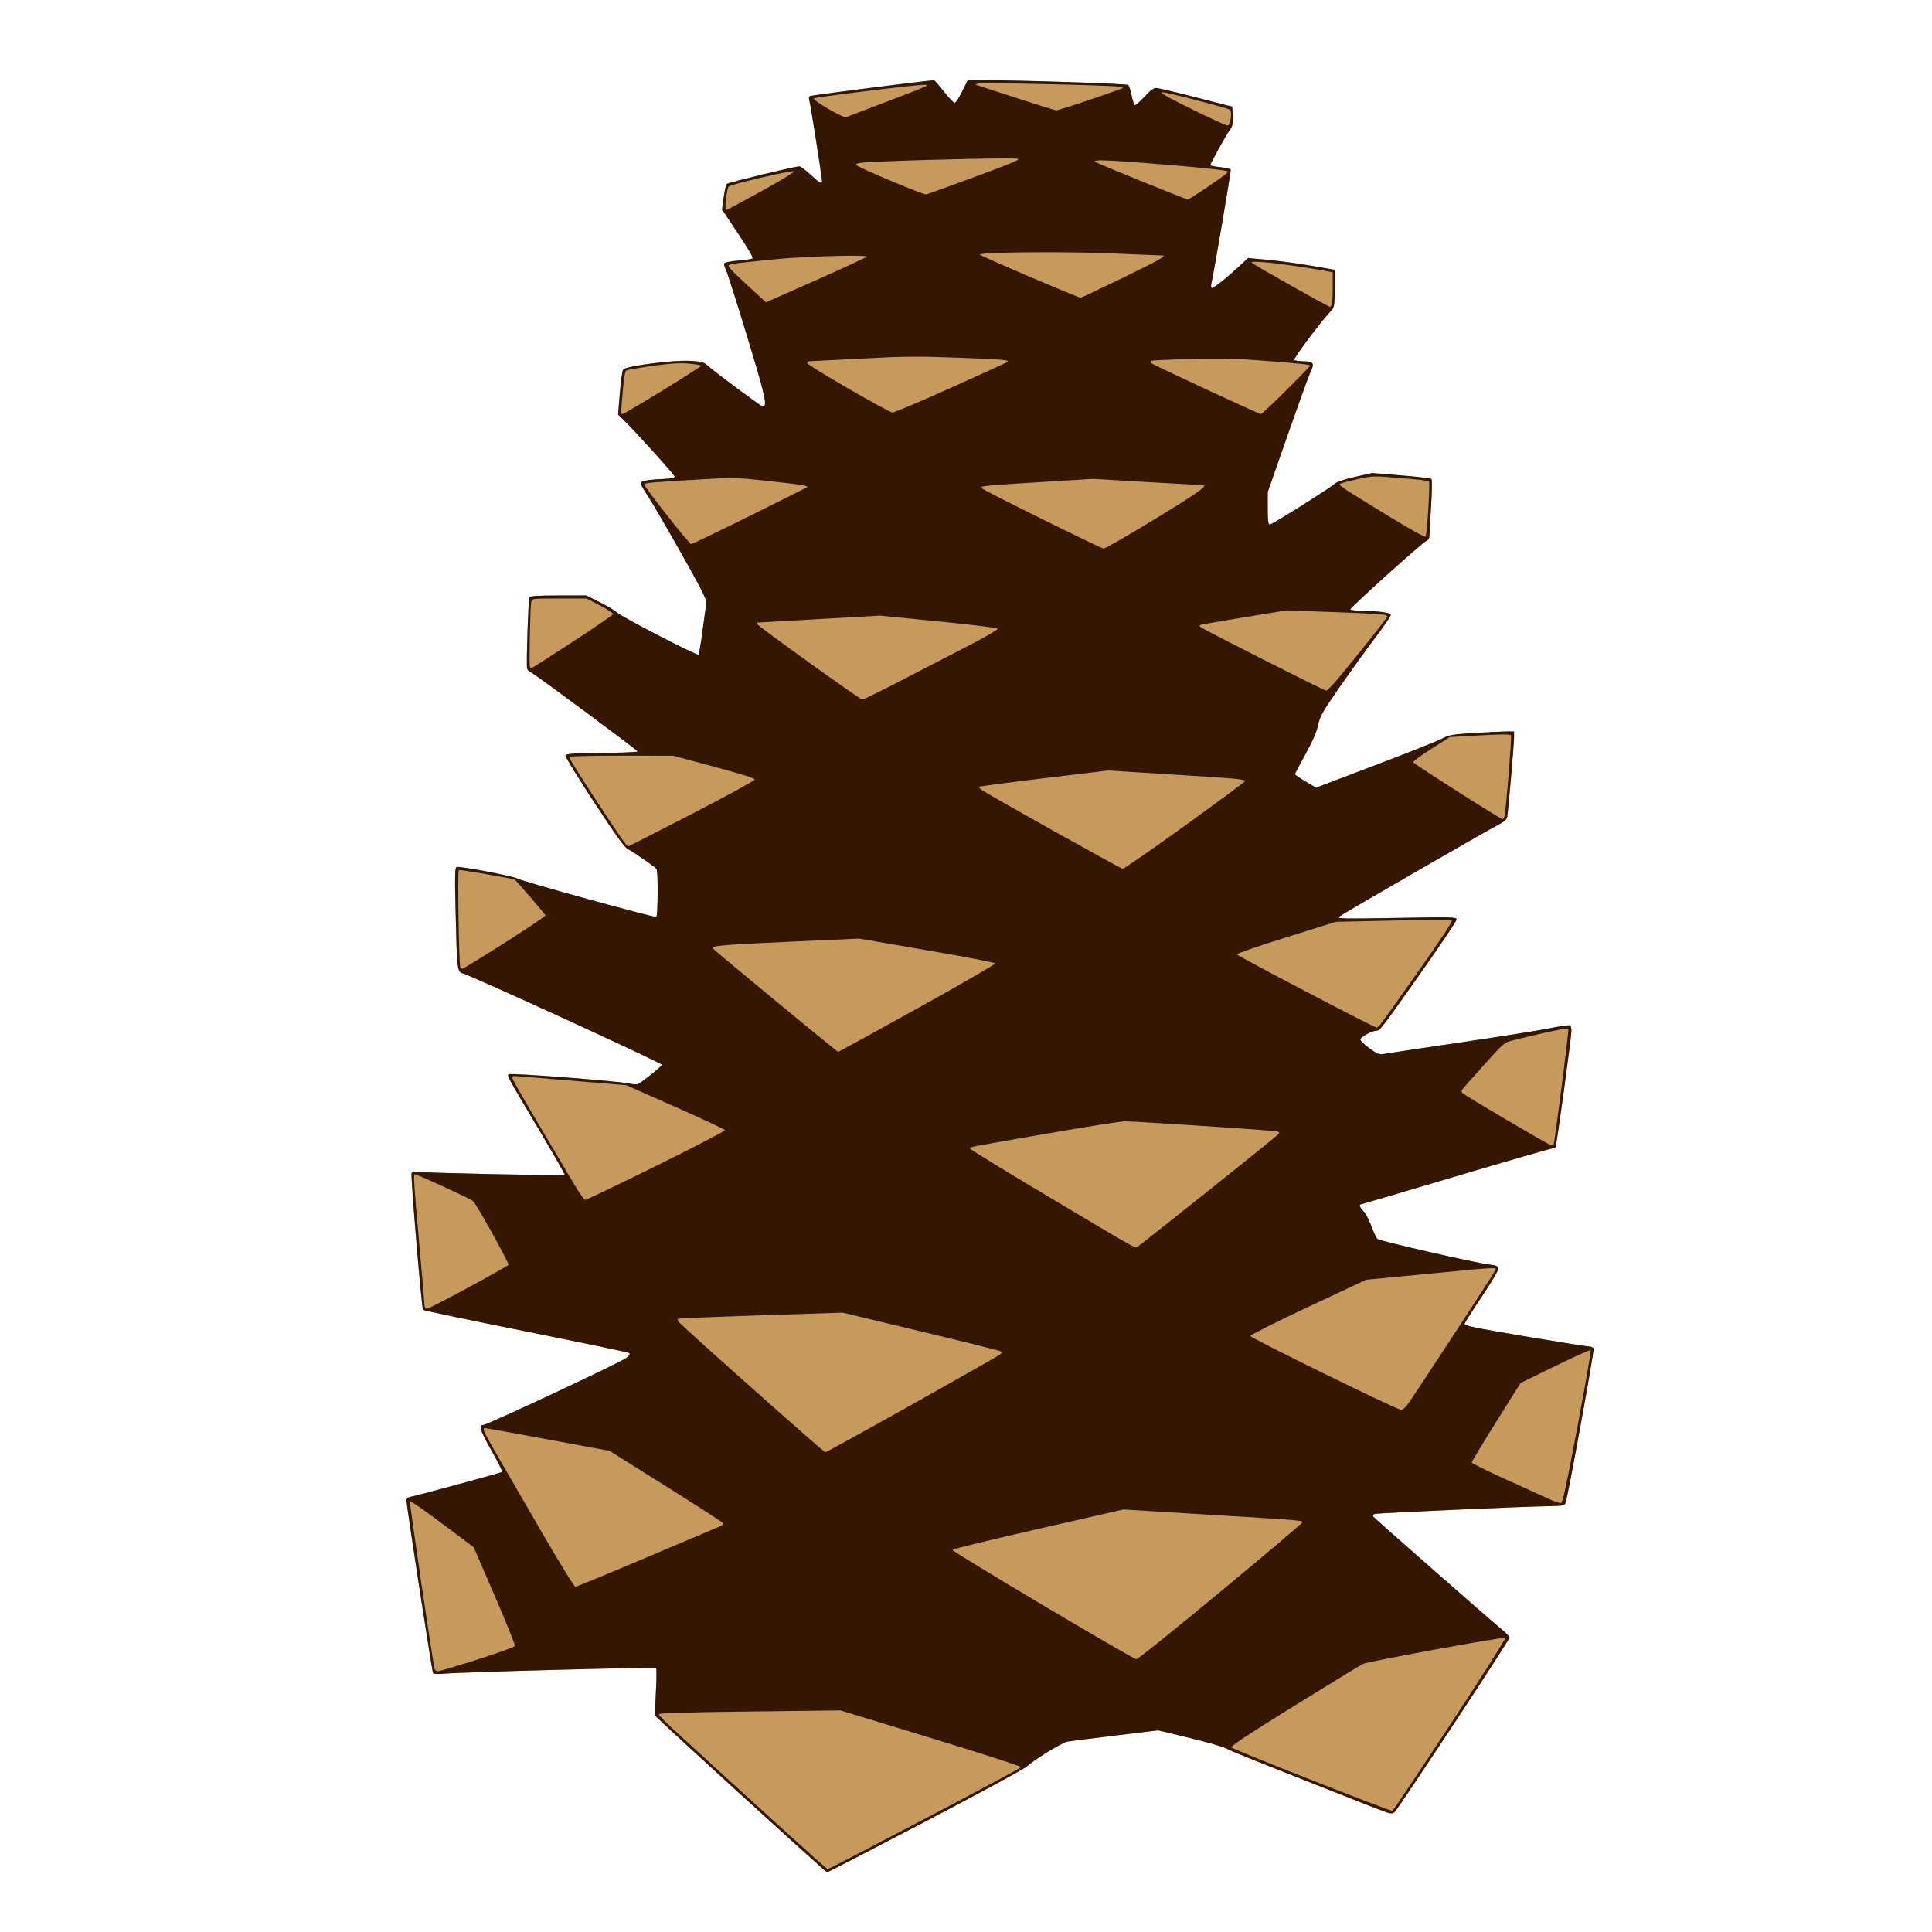 <?xml version="1.0" encoding="UTF-8" standalone="no"?>
<!-- Created with Inkscape (http://www.inkscape.org/) -->

<svg
   xmlns:dc="http://purl.org/dc/elements/1.1/"
   xmlns:cc="http://creativecommons.org/ns#"
   xmlns:rdf="http://www.w3.org/1999/02/22-rdf-syntax-ns#"
   xmlns:svg="http://www.w3.org/2000/svg"
   xmlns="http://www.w3.org/2000/svg"
   xmlns:sodipodi="http://sodipodi.sourceforge.net/DTD/sodipodi-0.dtd"
   xmlns:inkscape="http://www.inkscape.org/namespaces/inkscape"
   width="600"
   height="600"
   viewBox="0 0 600 600"
   version="1.1"
   id="svg8"
   inkscape:version="0.92.0 r"
   sodipodi:docname="logo.svg">
  <defs
     id="defs2" />
  <sodipodi:namedview
     id="base"
     pagecolor="#ffffff"
     bordercolor="#666666"
     borderopacity="1.0"
     inkscape:pageopacity="0.0"
     inkscape:pageshadow="2"
     inkscape:zoom="0.35355339"
     inkscape:cx="709.04252"
     inkscape:cy="-89.037728"
     inkscape:document-units="px"
     inkscape:current-layer="g5615"
     showgrid="false"
     units="px"
     inkscape:window-width="1254"
     inkscape:window-height="744"
     inkscape:window-x="12"
     inkscape:window-y="18"
     inkscape:window-maximized="0" />
  <g
     inkscape:label="Layer 1"
     inkscape:groupmode="layer"
     id="layer1"
     transform="translate(0,-138.25)">
    <g
       id="g5615"
       transform="matrix(0.352,0,0,0.352,0,478.709)">
      <path
         style="fill:#c69a5a;stroke-width:0.469"
         d="M 305.377 25.309 L 300.205 25.312 L 298.467 28.828 C 297.51 30.762 296.461 32.334 296.137 32.322 C 295.812 32.31 294.316 30.728 292.812 28.807 C 291.309 26.885 289.938 25.316 289.766 25.32 C 287.762 25.371 251.696 29.958 251.281 30.215 C 250.971 30.406 250.856 30.911 251.025 31.336 C 251.328 32.096 255 55.424 255 56.59 C 255 57.631 254.328 57.255 251.463 54.609 C 249.927 53.192 248.355 52.033 247.969 52.035 C 246.557 52.044 225.896 57.042 225.457 57.48 C 225.208 57.729 224.777 59.611 224.498 61.662 L 223.99 65.391 L 228.971 72.859 C 232.529 78.195 233.779 80.42 233.344 80.648 C 233.009 80.824 231.057 81.103 229.006 81.268 C 226.955 81.432 225.074 81.77 224.824 82.02 C 224.532 82.312 224.648 83.02 225.152 84.01 C 225.583 84.855 228.577 94.244 231.807 104.873 C 237.442 123.421 238.146 126.562 236.654 126.562 C 236.157 126.562 221.722 115.833 219.609 113.893 C 218.348 112.734 217.768 112.577 213.984 112.367 C 208.781 112.079 194.125 113.988 193.326 115.059 C 193.05 115.429 192.581 118.726 192.283 122.385 L 191.74 129.037 L 193.488 130.744 C 197.339 134.508 209.297 147.774 209.297 148.283 C 209.297 148.609 208.355 148.873 206.953 148.939 C 201.065 149.22 198.75 149.603 198.75 150.297 C 198.75 150.677 199.638 152.295 200.725 153.893 C 201.811 155.49 206.442 163.417 211.014 171.508 C 217.393 182.797 219.278 186.504 219.117 187.445 C 219.002 188.12 218.485 191.933 217.967 195.918 C 217.449 199.903 216.867 203.317 216.676 203.506 C 216.248 203.928 192.627 191.69 191.291 190.354 C 190.763 189.826 188.434 188.441 186.113 187.275 L 181.895 185.156 L 173.24 185.156 C 166.972 185.156 164.49 185.313 164.236 185.725 C 163.894 186.279 163.223 206.363 163.5 207.764 C 163.577 208.152 164.049 208.656 164.549 208.883 C 165.904 209.499 197.788 233.148 197.801 233.547 C 197.807 233.736 192.805 233.947 186.686 234.016 C 177.233 234.122 175.539 234.246 175.428 234.844 C 175.356 235.23 179.373 241.77 184.355 249.375 C 191.026 259.557 193.778 263.377 194.793 263.865 C 196.441 264.658 203.312 269.419 203.689 270.029 C 204.187 270.834 204.095 284.703 203.592 284.871 C 202.877 285.109 162.159 273.888 160.699 273.051 C 159.235 272.211 142.645 269.037 141.672 269.41 C 141.115 269.624 141.065 271.855 141.35 283.777 C 141.769 301.328 141.842 301.929 143.598 302.398 C 146.425 303.154 205.312 330.179 205.312 330.721 C 205.312 331.188 200.112 335.428 197.953 336.721 C 197.644 336.906 196.484 336.842 195.375 336.58 C 192.12 335.812 158.32 333.211 157.84 333.691 C 157.291 334.24 157.032 333.762 166.988 350.531 C 171.626 358.343 175.337 364.819 175.236 364.92 C 174.944 365.212 130.443 364.269 129.146 363.943 C 128.297 363.73 127.894 363.867 127.674 364.441 C 127.354 365.276 130.789 406.18 131.229 406.77 C 131.369 406.958 145.685 409.96 163.041 413.439 C 180.397 416.919 194.846 419.934 195.15 420.139 C 195.534 420.397 195.272 420.869 194.297 421.68 C 192.709 422.999 151.153 442.469 149.883 442.488 C 148.381 442.511 149.001 444.381 152.578 450.621 C 154.511 453.993 155.935 456.884 155.742 457.047 C 155.409 457.328 130.095 464.211 127.383 464.758 C 126.517 464.932 126.094 465.313 126.094 465.914 C 126.094 467.435 134.031 518.946 134.344 519.451 C 134.526 519.745 135.827 519.815 137.75 519.633 C 142.989 519.136 203.18 517.534 203.533 517.883 C 203.715 518.062 203.688 521.371 203.473 525.236 C 203.257 529.102 203.215 532.495 203.377 532.775 C 203.866 533.62 256.139 581.242 256.582 581.246 C 256.808 581.246 270.519 574.167 287.051 565.51 C 303.583 556.852 317.742 549.172 318.516 548.445 C 320.703 546.389 329.518 540.98 331.131 540.703 C 331.927 540.567 338.59 539.726 345.938 538.834 L 359.297 537.213 L 369.141 539.6 C 374.555 540.912 379.617 542.363 380.391 542.826 C 381.613 543.558 388.473 546.306 424.807 560.625 C 431.336 563.198 431.772 563.308 432.629 562.574 C 433.785 561.584 468.285 509.197 468.273 508.449 C 468.269 508.142 467.372 507.158 466.281 506.262 C 462.779 503.384 426.341 471.388 425.988 470.881 C 425.801 470.612 426.013 470.252 426.457 470.082 C 427.214 469.793 472.743 467.763 481.359 467.635 C 484.829 467.583 485.342 467.464 485.668 466.639 C 486.388 464.818 494.623 419.51 494.359 418.822 C 494.212 418.438 493.612 418.134 493.023 418.145 C 492.435 418.155 483.453 416.731 473.062 414.98 C 457.155 412.3 454.201 411.682 454.361 411.068 C 454.466 410.667 456.916 406.802 459.805 402.48 C 462.693 398.159 464.989 394.27 464.906 393.836 C 464.796 393.26 464.061 392.964 462.182 392.738 C 457.621 392.191 427.832 385.379 427.248 384.75 C 426.938 384.415 426.095 382.569 425.375 380.648 C 424.655 378.728 423.573 376.701 422.971 376.143 C 421.991 375.234 421.502 374.062 422.104 374.062 C 422.229 374.062 435.454 370.16 451.494 365.391 C 467.534 360.621 481.024 356.719 481.473 356.719 C 481.921 356.719 482.416 356.514 482.57 356.264 C 482.904 355.723 487.5 322.031 487.5 320.123 C 487.5 319.398 487.291 318.677 487.037 318.52 C 486.783 318.362 483.988 318.76 480.826 319.404 C 477.664 320.048 464.953 322.065 452.578 323.885 C 440.203 325.705 429.533 327.307 428.867 327.445 C 427.937 327.638 426.98 327.198 424.734 325.545 C 423.127 324.362 421.894 323.14 421.996 322.83 C 422.261 322.025 425.666 320.173 426.898 320.164 C 428.129 320.155 428.103 320.188 441.734 300.846 C 447.311 292.932 451.875 286.097 451.875 285.656 C 451.875 284.908 450.64 284.877 433.242 285.188 C 417.274 285.472 414.71 285.427 415.312 284.865 C 416.033 284.194 461.762 257.803 465.344 255.992 C 466.574 255.37 467.412 254.59 467.547 253.939 C 467.862 252.419 469.696 231.181 469.691 229.102 L 469.688 227.344 L 467.227 227.346 C 465.873 227.347 461.391 227.561 457.266 227.82 C 450.415 228.252 449.542 228.409 447.188 229.635 C 445.77 230.373 436.431 234.082 426.436 237.879 L 408.262 244.783 L 404.99 242.84 C 403.191 241.771 401.719 240.76 401.719 240.596 C 401.719 240.431 403.193 237.622 404.994 234.354 C 407.228 230.3 408.472 227.44 408.908 225.357 C 409.472 222.669 410.242 221.303 415.344 213.926 C 418.531 209.317 423.445 202.49 426.266 198.752 C 429.086 195.014 431.414 191.639 431.439 191.252 C 431.489 190.486 428.215 190.003 422.254 189.898 C 420.529 189.868 419.026 189.686 418.912 189.492 C 418.662 189.066 441.301 168.656 442.553 168.18 C 443.11 167.968 443.438 167.387 443.438 166.609 C 443.438 165.931 443.67 161.789 443.953 157.406 C 444.241 152.952 444.29 149.259 444.064 149.033 C 443.843 148.811 439.607 148.302 434.652 147.9 L 425.643 147.17 L 420.383 148.357 C 417.284 149.057 414.73 149.906 414.164 150.424 C 412.582 151.871 394.671 163.125 393.949 163.125 C 393.413 163.125 393.281 162.133 393.281 158.082 L 393.281 153.039 L 399.604 134.996 C 403.08 125.073 406.27 116.279 406.693 115.455 C 407.873 113.16 407.348 112.5 404.34 112.5 C 402.929 112.5 401.648 112.297 401.494 112.049 C 401.225 111.614 409.75 100.215 412.596 97.203 C 413.97 95.749 413.986 95.673 414.062 89.938 L 414.141 84.141 L 406.875 82.877 C 402.879 82.182 396.806 81.356 393.381 81.039 L 387.154 80.463 L 385.178 82.334 C 381.325 85.986 376.332 90.009 375.947 89.771 C 375.733 89.639 375.639 89.162 375.738 88.711 C 376.692 84.394 381.976 53.259 381.803 52.979 C 381.677 52.776 380.201 52.463 378.521 52.283 C 376.842 52.103 375.469 51.833 375.469 51.684 C 375.469 51.153 380.293 42.398 381.41 40.9 C 382.378 39.603 382.523 38.946 382.404 36.447 L 382.266 33.516 L 371.016 30.627 C 364.828 29.038 359.279 27.72 358.686 27.697 C 357.939 27.669 356.805 28.524 355.006 30.467 C 353.575 32.012 352.224 33.165 352.004 33.029 C 351.784 32.893 351.357 31.526 351.055 29.992 C 350.753 28.458 350.27 27.013 349.98 26.779 C 349.486 26.381 316.668 25.299 305.377 25.309 z "
         transform="matrix(2.844,0,0,2.844,0,-968.417)"
         id="path5621" />
      <path
         style="fill:#341601;stroke-width:0.469"
         d="M 305.375 25.309 L 300.205 25.312 L 298.465 28.828 C 297.508 30.762 296.461 32.334 296.137 32.322 C 295.812 32.31 294.316 30.728 292.812 28.807 C 291.309 26.885 289.938 25.316 289.766 25.32 C 287.762 25.372 251.696 29.958 251.281 30.215 C 250.971 30.406 250.856 30.911 251.025 31.336 C 251.329 32.096 255 55.424 255 56.59 C 255 57.631 254.328 57.255 251.463 54.609 C 249.927 53.192 248.355 52.035 247.969 52.037 C 246.557 52.046 225.896 57.042 225.457 57.48 C 225.208 57.729 224.777 59.611 224.498 61.662 L 223.99 65.391 L 228.971 72.859 C 232.529 78.195 233.779 80.42 233.344 80.648 C 233.009 80.824 231.057 81.103 229.006 81.268 C 226.955 81.432 225.074 81.77 224.824 82.02 C 224.532 82.312 224.648 83.02 225.152 84.01 C 225.583 84.855 228.577 94.244 231.807 104.873 C 237.442 123.421 238.146 126.562 236.654 126.562 C 236.157 126.562 221.722 115.833 219.609 113.893 C 218.348 112.734 217.768 112.577 213.984 112.367 C 208.781 112.079 194.125 113.988 193.326 115.059 C 193.05 115.429 192.581 118.726 192.283 122.385 L 191.74 129.037 L 193.488 130.744 C 197.339 134.508 209.297 147.774 209.297 148.283 C 209.297 148.609 208.355 148.873 206.953 148.939 C 201.065 149.22 198.75 149.603 198.75 150.297 C 198.75 150.677 199.638 152.295 200.725 153.893 C 201.811 155.49 206.442 163.417 211.014 171.508 C 217.393 182.797 219.278 186.504 219.117 187.445 C 219.002 188.12 218.485 191.933 217.967 195.918 C 217.449 199.903 216.867 203.317 216.676 203.506 C 216.248 203.928 192.627 191.69 191.291 190.354 C 190.763 189.826 188.434 188.441 186.113 187.275 L 181.895 185.156 L 173.24 185.156 C 166.972 185.156 164.49 185.313 164.236 185.725 C 163.894 186.279 163.223 206.363 163.5 207.764 C 163.577 208.152 164.049 208.658 164.549 208.885 C 165.904 209.501 197.788 233.148 197.801 233.547 C 197.807 233.736 192.805 233.947 186.686 234.016 C 177.233 234.122 175.539 234.246 175.428 234.844 C 175.356 235.23 179.373 241.77 184.355 249.375 C 191.026 259.557 193.778 263.379 194.793 263.867 C 196.441 264.66 203.312 269.419 203.689 270.029 C 204.187 270.834 204.095 284.703 203.592 284.871 C 202.877 285.109 162.159 273.89 160.699 273.053 C 159.235 272.213 142.645 269.037 141.672 269.41 C 141.115 269.624 141.065 271.855 141.35 283.777 C 141.769 301.328 141.842 301.929 143.598 302.398 C 146.425 303.154 205.312 330.179 205.312 330.721 C 205.312 331.188 200.112 335.428 197.953 336.721 C 197.644 336.906 196.484 336.844 195.375 336.582 C 192.12 335.814 158.32 333.211 157.84 333.691 C 157.291 334.24 157.032 333.762 166.988 350.531 C 171.626 358.343 175.337 364.819 175.236 364.92 C 174.944 365.212 130.443 364.269 129.146 363.943 C 128.297 363.73 127.894 363.867 127.674 364.441 C 127.354 365.276 130.789 406.18 131.229 406.77 C 131.369 406.958 145.685 409.96 163.041 413.439 C 180.397 416.919 194.846 419.934 195.15 420.139 C 195.534 420.397 195.272 420.869 194.297 421.68 C 192.709 422.999 151.153 442.469 149.883 442.488 C 148.381 442.511 149.001 444.381 152.578 450.621 C 154.511 453.993 155.933 456.884 155.74 457.047 C 155.407 457.328 130.095 464.211 127.383 464.758 C 126.517 464.932 126.094 465.313 126.094 465.914 C 126.094 467.435 134.031 518.948 134.344 519.453 C 134.526 519.747 135.825 519.815 137.748 519.633 C 142.987 519.136 203.18 517.534 203.533 517.883 C 203.715 518.062 203.688 521.371 203.473 525.236 C 203.257 529.102 203.215 532.495 203.377 532.775 C 203.866 533.62 256.139 581.242 256.582 581.246 C 256.808 581.246 270.519 574.167 287.051 565.51 C 303.583 556.852 317.742 549.172 318.516 548.445 C 320.703 546.389 329.518 540.98 331.131 540.703 C 331.927 540.567 338.59 539.726 345.938 538.834 L 359.297 537.213 L 369.141 539.6 C 374.555 540.912 379.617 542.363 380.391 542.826 C 381.613 543.558 388.473 546.306 424.807 560.625 C 431.336 563.198 431.772 563.308 432.629 562.574 C 433.785 561.584 468.285 509.197 468.273 508.449 C 468.269 508.142 467.372 507.158 466.281 506.262 C 462.779 503.384 426.341 471.388 425.988 470.881 C 425.801 470.612 426.013 470.252 426.457 470.082 C 427.214 469.793 472.743 467.763 481.359 467.635 C 484.829 467.583 485.342 467.464 485.668 466.639 C 486.388 464.818 494.623 419.51 494.359 418.822 C 494.212 418.438 493.612 418.134 493.023 418.145 C 492.435 418.155 483.453 416.731 473.062 414.98 C 457.155 412.3 454.201 411.682 454.361 411.068 C 454.466 410.667 456.916 406.802 459.805 402.48 C 462.693 398.159 464.989 394.27 464.906 393.836 C 464.796 393.26 464.061 392.964 462.182 392.738 C 457.621 392.191 427.832 385.379 427.248 384.75 C 426.938 384.415 426.095 382.569 425.375 380.648 C 424.655 378.728 423.573 376.701 422.971 376.143 C 421.991 375.234 421.502 374.062 422.104 374.062 C 422.229 374.062 435.454 370.16 451.494 365.391 C 467.534 360.621 481.024 356.719 481.473 356.719 C 481.921 356.719 482.416 356.514 482.57 356.264 C 482.904 355.723 487.5 322.031 487.5 320.123 C 487.5 319.398 487.291 318.677 487.037 318.52 C 486.783 318.362 483.988 318.76 480.826 319.404 C 477.664 320.048 464.953 322.065 452.578 323.885 C 440.203 325.705 429.533 327.307 428.867 327.445 C 427.937 327.638 426.98 327.198 424.734 325.545 C 423.127 324.362 421.894 323.14 421.996 322.83 C 422.261 322.025 425.666 320.173 426.898 320.164 C 428.129 320.155 428.103 320.188 441.734 300.846 C 447.311 292.932 451.875 286.097 451.875 285.656 C 451.875 284.908 450.64 284.877 433.242 285.188 C 417.274 285.472 414.71 285.427 415.312 284.865 C 416.033 284.194 461.762 257.803 465.344 255.992 C 466.574 255.37 467.412 254.59 467.547 253.939 C 467.862 252.419 469.696 231.181 469.691 229.102 L 469.688 227.344 L 467.227 227.346 C 465.873 227.347 461.391 227.561 457.266 227.82 C 450.415 228.252 449.542 228.409 447.188 229.635 C 445.77 230.373 436.431 234.084 426.436 237.881 L 408.262 244.783 L 404.99 242.84 C 403.191 241.771 401.719 240.762 401.719 240.598 C 401.719 240.433 403.193 237.624 404.994 234.355 C 407.228 230.302 408.472 227.442 408.908 225.359 C 409.472 222.671 410.24 221.303 415.342 213.926 C 418.529 209.317 423.445 202.49 426.266 198.752 C 429.086 195.014 431.412 191.639 431.438 191.252 C 431.487 190.486 428.215 190.003 422.254 189.898 C 420.529 189.868 419.024 189.686 418.91 189.492 C 418.66 189.066 441.301 168.656 442.553 168.18 C 443.11 167.968 443.438 167.387 443.438 166.609 C 443.438 165.931 443.67 161.789 443.953 157.406 C 444.241 152.952 444.29 149.259 444.064 149.033 C 443.843 148.811 439.606 148.302 434.65 147.9 L 425.643 147.172 L 420.383 148.359 C 417.284 149.059 414.728 149.906 414.162 150.424 C 412.58 151.871 394.671 163.125 393.949 163.125 C 393.413 163.125 393.281 162.133 393.281 158.082 L 393.281 153.039 L 399.604 134.996 C 403.08 125.073 406.27 116.279 406.693 115.455 C 407.873 113.16 407.348 112.5 404.34 112.5 C 402.929 112.5 401.648 112.297 401.494 112.049 C 401.225 111.614 409.75 100.215 412.596 97.203 C 413.97 95.749 413.986 95.673 414.062 89.938 L 414.141 84.141 L 406.875 82.879 C 402.879 82.184 396.806 81.356 393.381 81.039 L 387.154 80.463 L 385.178 82.336 C 381.325 85.988 376.332 90.009 375.947 89.771 C 375.733 89.639 375.639 89.162 375.738 88.711 C 376.692 84.394 381.976 53.259 381.803 52.979 C 381.677 52.776 380.201 52.463 378.521 52.283 C 376.842 52.103 375.469 51.835 375.469 51.686 C 375.469 51.155 380.291 42.398 381.408 40.9 C 382.376 39.603 382.523 38.946 382.404 36.447 L 382.266 33.516 L 371.016 30.627 C 364.828 29.038 359.279 27.72 358.686 27.697 C 357.939 27.669 356.803 28.524 355.004 30.467 C 353.573 32.012 352.224 33.165 352.004 33.029 C 351.784 32.893 351.356 31.528 351.055 29.994 C 350.753 28.46 350.268 27.013 349.979 26.779 C 349.484 26.381 316.666 25.299 305.375 25.309 z M 305.717 26.236 C 314.688 26.177 347.792 27.011 348.166 27.385 C 348.573 27.792 348.751 27.722 338.203 31.326 C 332.789 33.176 328.043 34.669 327.656 34.643 C 327.27 34.617 321.891 32.946 315.703 30.932 C 309.516 28.917 304.031 27.135 303.516 26.971 L 302.578 26.67 L 303.516 26.32 C 303.646 26.271 304.435 26.245 305.717 26.236 z M 286.641 26.727 C 288.663 26.756 288.154 26.986 274.922 32.023 C 268.477 34.477 262.882 36.612 262.49 36.768 C 261.607 37.117 251.92 31.476 252.488 30.943 C 252.907 30.551 284.173 26.69 286.641 26.727 z M 360.727 29.059 C 362.059 29.048 380.957 33.954 381.482 34.447 C 381.929 34.866 382.014 35.649 381.781 37.203 C 381.542 38.797 381.252 39.363 380.689 39.332 C 380.268 39.309 375.764 37.252 370.682 34.762 C 362.245 30.627 359.523 29.068 360.727 29.059 z M 312.395 49.562 C 313.872 49.566 314.935 49.588 315.445 49.631 C 317.009 49.763 314.586 50.807 301.641 55.578 C 294.164 58.334 287.73 60.663 287.344 60.754 C 286.585 60.933 266.573 52.542 265.717 51.686 C 265.339 51.307 265.752 51.099 267.248 50.914 C 271.349 50.407 302.049 49.54 312.395 49.562 z M 341.742 50.156 C 346.483 50.157 374.229 52.439 379.391 53.252 C 381.142 53.528 381.173 53.566 380.328 54.365 C 379.847 54.82 377.049 56.801 374.111 58.768 C 371.173 60.734 368.642 62.335 368.486 62.322 C 367.801 62.268 340.032 50.975 339.633 50.588 C 339.36 50.324 340.177 50.156 341.742 50.156 z M 246.279 53.537 C 246.818 53.618 242.85 56.063 236.361 59.648 C 230.412 62.936 225.396 65.625 225.213 65.625 C 224.677 65.625 225.477 58.883 226.086 58.271 C 226.74 57.615 244.971 53.34 246.279 53.537 z M 325.287 78.666 C 332.078 78.68 339.349 78.802 345.234 79.047 C 353.484 79.39 360.41 79.675 360.625 79.68 C 362.096 79.711 359.167 81.358 348.115 86.713 C 341.192 90.068 335.391 92.797 335.225 92.777 C 334.122 92.648 303.984 79.755 303.984 79.412 C 303.984 78.917 313.968 78.643 325.287 78.666 z M 262.447 79.768 C 266.385 79.722 269.076 79.809 268.828 80.074 C 268.57 80.35 262.348 83.249 255 86.518 C 247.652 89.786 240.735 92.853 239.627 93.332 L 237.613 94.205 L 232.596 89.586 C 226.654 84.117 225.678 83.072 226.115 82.635 C 226.296 82.454 227.965 82.149 229.824 81.957 C 231.683 81.765 236.367 81.277 240.234 80.873 C 245.864 80.285 255.885 79.843 262.447 79.768 z M 388.945 81.641 C 389.551 81.606 390.634 81.657 392.344 81.783 C 396.132 82.063 407.907 83.768 412.148 84.65 L 413.438 84.918 L 413.438 89.529 C 413.438 92.066 413.309 94.475 413.152 94.883 C 412.996 95.291 412.732 95.622 412.566 95.617 C 412.053 95.603 388.969 82.595 388.414 82.008 C 388.213 81.795 388.34 81.675 388.945 81.641 z M 282.449 111.082 C 286.661 111.047 290.889 111.156 297.338 111.393 C 310.883 111.89 313.223 112.09 312.617 112.695 C 312.51 112.803 304.646 116.389 295.143 120.664 C 285.64 124.939 277.415 128.418 276.863 128.395 C 275.631 128.342 250.697 113.902 250.428 113.086 C 250.305 112.714 250.719 112.488 251.562 112.469 C 252.293 112.452 259.535 112.081 267.656 111.643 C 274.04 111.298 278.237 111.117 282.449 111.082 z M 375.217 111.678 C 380.779 111.631 385.094 111.796 390.703 112.225 C 403.626 113.213 406.406 113.505 406.406 113.873 C 406.406 114.041 403.069 117.493 398.99 121.543 C 394.912 125.593 391.378 128.894 391.139 128.879 C 390.465 128.837 357.593 113.562 357.086 113.055 C 356.839 112.808 356.815 112.496 357.033 112.361 C 357.251 112.227 362.702 111.972 369.145 111.795 C 371.37 111.734 373.363 111.693 375.217 111.678 z M 211.506 113.121 C 212.262 113.127 212.975 113.164 213.691 113.227 C 215.786 113.409 217.5 113.712 217.5 113.898 C 217.5 114.085 212.115 117.538 205.533 121.572 C 198.951 125.606 193.334 128.906 193.051 128.906 C 192.704 128.906 192.627 128.026 192.814 126.211 C 192.968 124.729 193.232 121.779 193.402 119.656 C 193.573 117.534 193.951 115.615 194.24 115.393 C 194.53 115.17 198.167 114.517 202.324 113.941 C 206.589 113.351 209.239 113.102 211.506 113.121 z M 426.385 148.246 C 428.067 148.203 430.225 148.375 434.447 148.721 C 439.16 149.107 443.142 149.548 443.297 149.703 C 443.452 149.858 443.362 153.695 443.098 158.23 C 442.833 162.766 442.432 166.657 442.207 166.877 C 441.978 167.099 437.333 164.542 431.705 161.098 C 415.224 151.011 415.041 150.89 415.801 150.475 C 416.177 150.269 418.598 149.634 421.182 149.061 C 423.497 148.547 424.703 148.289 426.385 148.246 z M 226.23 148.732 C 229.641 148.707 232.412 148.99 239.02 149.719 C 249.319 150.855 250.773 151.102 250.264 151.611 C 250.151 151.724 242.157 155.731 232.498 160.518 C 222.839 165.304 214.705 169.219 214.424 169.219 C 213.804 169.219 199.922 151.576 199.922 150.789 C 199.922 150.207 200.592 150.146 218.438 149.082 C 221.909 148.875 224.184 148.748 226.23 148.732 z M 339.141 148.979 L 355.822 149.957 C 364.998 150.496 372.75 150.938 373.049 150.938 C 374.963 150.938 371.856 153.153 358.414 161.367 C 350.082 166.459 342.862 170.613 342.373 170.598 C 341.513 170.571 305.35 152.681 304.502 151.863 C 303.824 151.21 305.454 151.041 322.734 149.982 L 339.141 148.979 z M 173.488 186.094 L 181.961 186.094 L 186.156 188.262 C 188.464 189.454 190.274 190.667 190.178 190.957 C 190.081 191.248 184.43 195.119 177.619 199.561 C 170.808 204.002 165.111 207.641 164.961 207.646 C 164.811 207.652 164.56 207.529 164.406 207.375 C 164.099 207.068 164.456 188.852 164.803 187.148 C 165.016 186.101 165.079 186.094 173.488 186.094 z M 399.141 189.766 L 413.672 190.305 C 428.925 190.87 430.312 190.988 430.312 191.721 C 430.312 192.146 422.349 202.207 415.195 210.82 C 413.429 212.947 411.731 214.684 411.422 214.68 C 410.799 214.671 373.15 195.62 372.453 194.961 C 372.213 194.734 372.107 194.456 372.219 194.344 C 372.331 194.232 378.434 193.154 385.781 191.951 L 399.141 189.766 z M 273.047 191.393 L 291.062 193.188 C 300.971 194.175 309.269 195.175 309.504 195.41 C 309.761 195.667 306.135 197.799 300.395 200.766 C 295.15 203.476 285.718 208.349 279.436 211.596 C 273.153 214.843 267.774 217.482 267.482 217.461 C 266.778 217.41 235.123 194.66 234.922 194.061 C 234.836 193.804 234.836 193.584 234.922 193.572 C 235.008 193.56 243.621 193.064 254.062 192.471 L 273.047 191.393 z M 466.15 228.277 C 467.748 228.269 468.591 228.346 468.715 228.508 C 469.05 228.944 467.126 252.591 466.645 253.945 C 466.53 254.268 466.272 254.524 466.07 254.516 C 465.392 254.488 438.591 237.414 438.42 236.9 C 438.327 236.621 440.841 234.748 444.008 232.738 L 449.766 229.084 L 459.057 228.559 C 462.202 228.38 464.553 228.286 466.15 228.277 z M 192.801 234.857 L 208.828 234.871 L 221.484 238.256 C 229.811 240.483 234.141 241.85 234.141 242.25 C 234.141 242.585 225.387 247.376 214.688 252.896 C 203.988 258.417 195.108 262.942 194.955 262.951 C 194.4 262.986 193.088 261.117 184.771 248.455 C 180.121 241.375 176.419 235.416 176.545 235.213 C 176.671 235.009 183.986 234.85 192.801 234.857 z M 343.828 239.453 L 363.516 240.682 C 384.625 242 386.389 242.168 386.162 242.824 C 386.081 243.059 377.684 249.268 367.5 256.623 C 357.316 263.978 348.668 269.973 348.281 269.947 C 347.652 269.905 307.387 247.391 304.639 245.545 C 304.021 245.13 303.638 244.662 303.787 244.506 C 303.936 244.35 313.007 243.15 323.943 241.838 L 343.828 239.453 z M 142.338 270.334 C 142.632 270.152 157.306 272.648 159.631 273.275 C 159.97 273.367 169.219 284.121 169.219 284.424 C 169.219 284.666 163.528 288.48 156.574 292.9 C 149.62 297.321 143.726 300.938 143.477 300.938 C 143.227 300.938 142.927 300.779 142.809 300.586 C 142.367 299.865 141.912 270.597 142.338 270.334 z M 444.748 285.816 C 448.059 285.8 450.196 285.833 450.359 285.916 C 450.763 286.121 447.412 291.239 439.895 301.898 C 433.812 310.523 428.503 317.947 428.096 318.398 C 427.689 318.85 427.23 319.213 427.076 319.207 C 426.258 319.174 383.672 296.879 383.672 296.484 C 383.672 296.227 390.591 293.851 399.047 291.205 L 414.422 286.395 L 432.094 286.004 C 436.954 285.896 441.437 285.832 444.748 285.816 z M 266.484 291.59 L 287.541 295.209 C 299.122 297.199 308.663 299.039 308.742 299.297 C 308.821 299.555 297.959 305.83 284.604 313.242 C 271.248 320.654 260.19 326.719 260.031 326.719 C 259.669 326.719 221.609 295.324 221.143 294.641 C 220.579 293.814 224.104 293.512 245.859 292.525 L 266.484 291.59 z M 486.371 319.488 C 486.464 319.49 486.521 319.499 486.539 319.52 C 486.791 319.802 482.36 354.46 481.918 355.664 C 481.894 355.728 481.611 355.766 481.289 355.748 C 480.608 355.71 454.538 340.365 453.678 339.496 C 453.22 339.034 453.344 338.646 454.281 337.621 C 454.931 336.91 457.933 333.539 460.951 330.131 C 465.383 325.126 466.776 323.844 468.182 323.471 C 475.473 321.535 484.972 319.469 486.371 319.488 z M 159.414 334.219 C 159.754 334.219 167.741 334.863 177.164 335.65 L 194.297 337.08 L 209.52 343.816 C 217.892 347.521 224.813 350.764 224.898 351.021 C 224.984 351.279 215.411 356.251 203.627 362.072 C 191.843 367.893 181.928 372.656 181.592 372.656 C 181.256 372.656 179.832 370.705 178.428 368.32 C 177.023 365.936 172.135 357.681 167.564 349.977 C 162.994 342.272 159.151 335.575 159.025 335.094 C 158.888 334.567 159.042 334.219 159.414 334.219 z M 349.021 348.273 C 351.961 348.262 394.555 351.073 396.018 351.375 C 396.952 351.568 397.024 351.71 396.506 352.334 C 396.171 352.737 386.328 360.691 374.631 370.01 C 362.934 379.329 353.098 387.102 352.773 387.285 C 352.092 387.669 352.129 387.691 322.852 370.227 C 310.799 363.037 300.938 356.969 300.938 356.74 C 300.938 356.209 299.84 356.423 325.115 352.033 C 336.995 349.97 347.753 348.278 349.021 348.273 z M 128.66 364.688 C 129.422 364.688 146.159 372.402 146.787 373.043 C 148.01 374.289 158.017 392.354 157.736 392.809 C 157.597 393.034 152.018 396.186 145.338 399.812 C 138.658 403.439 132.86 406.406 132.455 406.406 C 132.05 406.406 131.716 406.037 131.713 405.586 C 131.71 405.135 130.974 396.539 130.074 386.484 C 128.466 368.501 128.217 364.688 128.66 364.688 z M 463.246 393.844 C 464.219 393.888 464.016 394.134 463.869 394.518 C 463.543 395.367 438.375 433.864 436.561 436.289 C 435.934 437.127 435.063 437.796 434.625 437.775 C 433.234 437.71 387.891 415.487 387.891 414.871 C 387.891 414.547 395.971 410.491 405.848 405.857 L 423.807 397.434 L 442.879 395.594 C 456.738 394.256 461.625 393.77 463.246 393.844 z M 261.396 407.627 L 285.623 413.438 C 298.948 416.633 310.114 419.421 310.434 419.633 C 310.871 419.923 310.792 420.188 310.117 420.703 C 309.623 421.08 297.369 428.038 282.887 436.164 C 268.404 444.29 256.316 450.938 256.021 450.938 C 255.527 450.938 211.922 412.159 210.562 410.51 C 210.228 410.104 210.122 409.667 210.328 409.541 C 210.534 409.415 222.108 408.932 236.049 408.469 L 261.396 407.627 z M 493.473 419.254 C 493.636 419.417 491.778 430.143 489.346 443.09 C 485.911 461.366 484.765 466.65 484.219 466.723 C 483.832 466.774 482.145 466.185 480.469 465.412 C 478.793 464.639 472.728 461.884 466.992 459.289 C 461.256 456.694 456.562 454.358 456.562 454.1 C 456.562 453.841 459.97 448.194 464.135 441.549 L 471.707 429.467 L 482.441 424.211 C 488.346 421.321 493.31 419.091 493.473 419.254 z M 150.465 443.438 C 150.72 443.438 159.516 445.028 170.012 446.973 L 189.096 450.508 L 206.326 461.316 C 215.803 467.261 223.793 472.411 224.082 472.76 C 224.497 473.259 224.279 473.532 223.047 474.053 C 222.188 474.416 211.959 478.751 200.316 483.686 C 188.674 488.62 178.852 492.656 178.492 492.656 C 178.124 492.656 173.355 484.906 167.604 474.961 C 161.974 465.229 155.71 454.399 153.684 450.895 C 150.056 444.621 149.546 443.438 150.465 443.438 z M 127.186 466.096 C 127.343 465.939 131.855 469.096 137.213 473.111 L 146.953 480.412 L 153.455 495.424 C 157.031 503.68 159.853 510.706 159.725 511.037 C 159.596 511.369 154.33 513.275 148.023 515.273 C 141.717 517.271 136.222 518.906 135.811 518.906 C 135.4 518.906 134.956 518.537 134.826 518.086 C 134.235 516.037 126.932 466.349 127.186 466.096 z M 348.516 468.693 L 372.422 470.15 C 404.599 472.109 404.13 472.07 403.967 472.736 C 403.891 473.046 392.462 482.718 378.57 494.229 C 364.678 505.739 352.971 515.157 352.555 515.152 C 351.459 515.145 295.276 481.753 295.455 481.215 C 295.538 480.967 307.51 478.047 322.061 474.729 L 348.516 468.693 z M 466.98 508.512 C 467.184 508.716 459.492 520.833 449.887 535.439 C 440.281 550.046 432.211 562.083 431.953 562.188 C 431.395 562.415 382.76 543.26 382.021 542.521 C 381.654 542.154 387.139 538.524 401.67 529.521 C 412.757 522.653 422.313 516.824 422.906 516.568 C 424.764 515.767 466.59 508.121 466.98 508.512 z M 260.734 531.033 L 288.812 539.598 C 304.255 544.308 316.819 548.369 316.734 548.623 C 316.65 548.878 303.2 556.106 286.846 564.686 C 270.491 573.265 256.951 580.291 256.758 580.299 C 256.475 580.31 233.458 559.436 208.477 536.514 C 206.221 534.444 204.375 532.515 204.375 532.229 C 204.375 531.855 212.384 531.613 232.555 531.371 L 260.734 531.033 z "
         id="path5619"
         transform="matrix(2.844,0,0,2.844,0,-968.417)" />
    </g>
  </g>
</svg>
